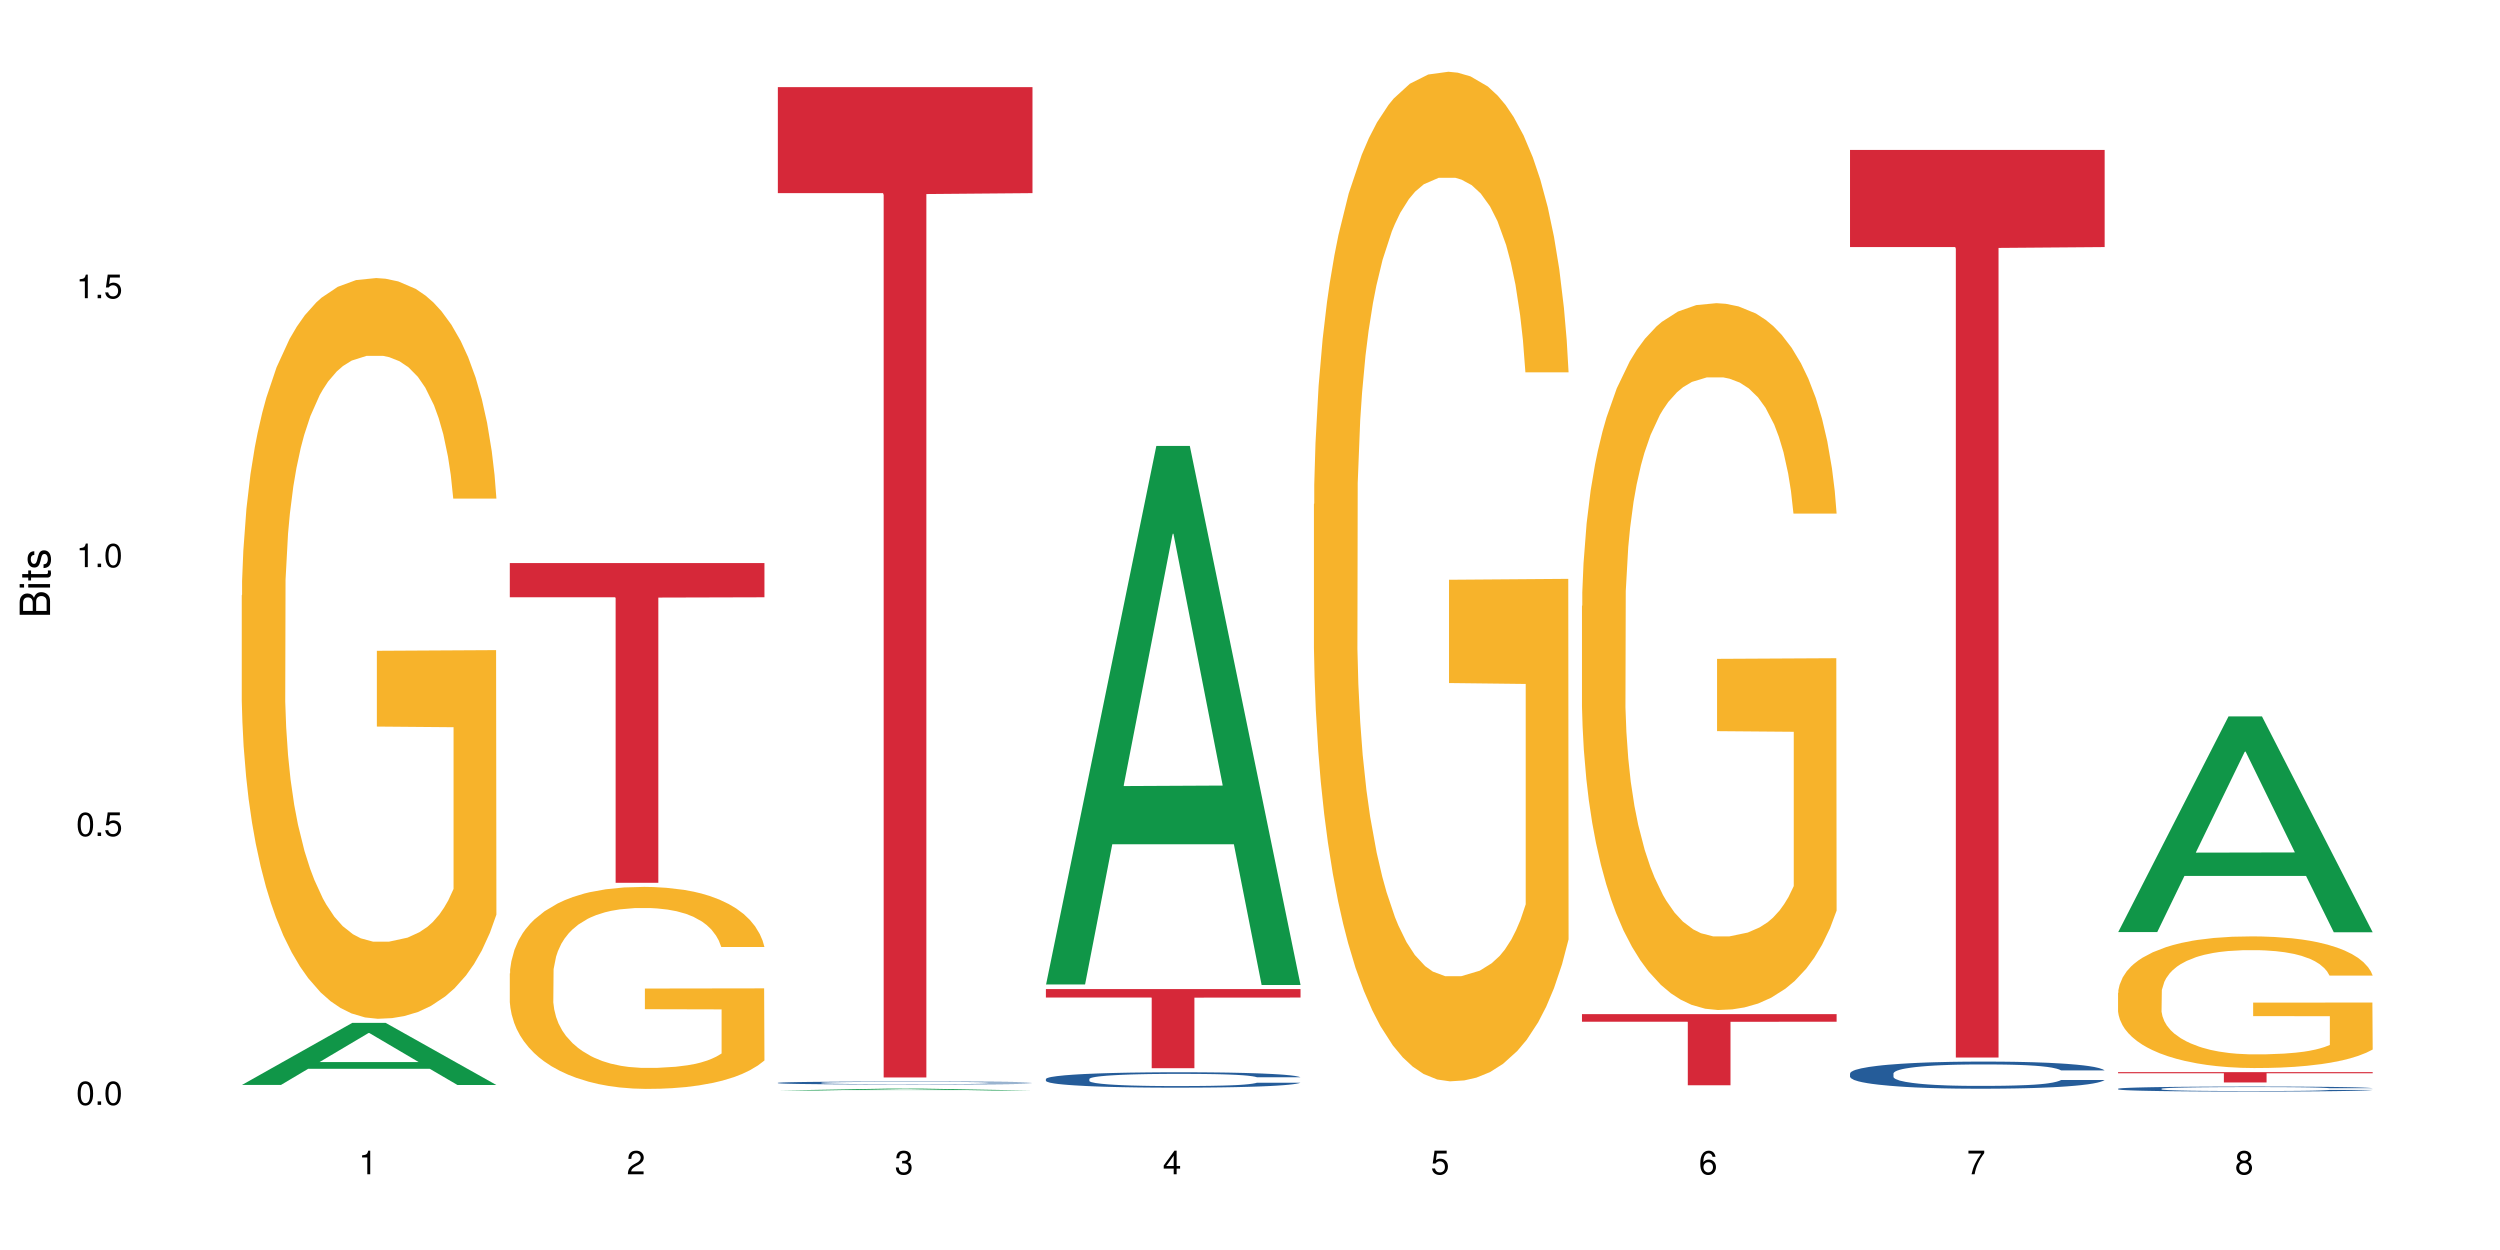 <?xml version="1.0" encoding="UTF-8"?>
<svg xmlns="http://www.w3.org/2000/svg" xmlns:xlink="http://www.w3.org/1999/xlink" width="720pt" height="360pt" viewBox="0 0 720 360" version="1.1">
<defs>
<g>
<symbol overflow="visible" id="glyph0-0">
<path style="stroke:none;" d=""/>
</symbol>
<symbol overflow="visible" id="glyph0-1">
<path style="stroke:none;" d="M 2.641 -6.797 C 2 -6.797 1.422 -6.531 1.078 -6.047 C 0.641 -5.453 0.406 -4.547 0.406 -3.297 C 0.406 -1 1.188 0.219 2.641 0.219 C 4.078 0.219 4.859 -1 4.859 -3.234 C 4.859 -4.562 4.656 -5.438 4.203 -6.047 C 3.844 -6.531 3.281 -6.797 2.641 -6.797 Z M 2.641 -6.047 C 3.547 -6.047 4 -5.125 4 -3.312 C 4 -1.375 3.562 -0.484 2.625 -0.484 C 1.734 -0.484 1.281 -1.422 1.281 -3.281 C 1.281 -5.141 1.734 -6.047 2.641 -6.047 Z M 2.641 -6.047 "/>
</symbol>
<symbol overflow="visible" id="glyph0-2">
<path style="stroke:none;" d="M 1.828 -1 L 0.828 -1 L 0.828 0 L 1.828 0 Z M 1.828 -1 "/>
</symbol>
<symbol overflow="visible" id="glyph0-3">
<path style="stroke:none;" d="M 4.562 -6.797 L 1.062 -6.797 L 0.547 -3.094 L 1.328 -3.094 C 1.719 -3.562 2.047 -3.734 2.578 -3.734 C 3.484 -3.734 4.062 -3.109 4.062 -2.094 C 4.062 -1.125 3.484 -0.531 2.578 -0.531 C 1.828 -0.531 1.375 -0.906 1.188 -1.672 L 0.328 -1.672 C 0.453 -1.109 0.547 -0.844 0.75 -0.594 C 1.125 -0.078 1.828 0.219 2.594 0.219 C 3.969 0.219 4.922 -0.781 4.922 -2.219 C 4.922 -3.562 4.031 -4.484 2.719 -4.484 C 2.25 -4.484 1.859 -4.359 1.469 -4.062 L 1.734 -5.969 L 4.562 -5.969 Z M 4.562 -6.797 "/>
</symbol>
<symbol overflow="visible" id="glyph0-4">
<path style="stroke:none;" d="M 2.484 -4.844 L 2.484 0 L 3.328 0 L 3.328 -6.797 L 2.766 -6.797 C 2.469 -5.75 2.281 -5.609 0.984 -5.453 L 0.984 -4.844 Z M 2.484 -4.844 "/>
</symbol>
<symbol overflow="visible" id="glyph0-5">
<path style="stroke:none;" d="M 4.859 -0.828 L 1.281 -0.828 C 1.359 -1.391 1.672 -1.75 2.5 -2.234 L 3.469 -2.75 C 4.406 -3.266 4.906 -3.969 4.906 -4.812 C 4.906 -5.375 4.672 -5.906 4.266 -6.266 C 3.859 -6.625 3.375 -6.797 2.719 -6.797 C 1.859 -6.797 1.219 -6.5 0.844 -5.922 C 0.609 -5.562 0.5 -5.125 0.484 -4.438 L 1.328 -4.438 C 1.359 -4.906 1.406 -5.188 1.531 -5.406 C 1.75 -5.812 2.188 -6.062 2.703 -6.062 C 3.469 -6.062 4.031 -5.516 4.031 -4.781 C 4.031 -4.25 3.719 -3.797 3.125 -3.438 L 2.234 -2.938 C 0.812 -2.141 0.406 -1.5 0.328 0 L 4.859 0 Z M 4.859 -0.828 "/>
</symbol>
<symbol overflow="visible" id="glyph0-6">
<path style="stroke:none;" d="M 2.125 -3.125 L 2.578 -3.125 C 3.516 -3.125 3.984 -2.703 3.984 -1.891 C 3.984 -1.031 3.469 -0.531 2.578 -0.531 C 1.656 -0.531 1.203 -0.984 1.156 -1.969 L 0.312 -1.969 C 0.344 -1.422 0.438 -1.078 0.609 -0.766 C 0.953 -0.109 1.625 0.219 2.547 0.219 C 3.953 0.219 4.859 -0.609 4.859 -1.906 C 4.859 -2.766 4.516 -3.25 3.703 -3.516 C 4.344 -3.766 4.656 -4.25 4.656 -4.938 C 4.656 -6.109 3.875 -6.797 2.578 -6.797 C 1.203 -6.797 0.484 -6.047 0.453 -4.609 L 1.297 -4.609 C 1.312 -5.016 1.344 -5.25 1.453 -5.453 C 1.641 -5.828 2.062 -6.062 2.594 -6.062 C 3.344 -6.062 3.797 -5.625 3.797 -4.906 C 3.797 -4.422 3.609 -4.141 3.25 -3.984 C 3.016 -3.891 2.719 -3.844 2.125 -3.844 Z M 2.125 -3.125 "/>
</symbol>
<symbol overflow="visible" id="glyph0-7">
<path style="stroke:none;" d="M 3.141 -1.625 L 3.141 0 L 3.984 0 L 3.984 -1.625 L 4.984 -1.625 L 4.984 -2.391 L 3.984 -2.391 L 3.984 -6.797 L 3.359 -6.797 L 0.266 -2.516 L 0.266 -1.625 Z M 3.141 -2.391 L 1 -2.391 L 3.141 -5.359 Z M 3.141 -2.391 "/>
</symbol>
<symbol overflow="visible" id="glyph0-8">
<path style="stroke:none;" d="M 4.781 -5.031 C 4.609 -6.141 3.891 -6.797 2.844 -6.797 C 2.094 -6.797 1.422 -6.438 1.031 -5.828 C 0.609 -5.172 0.406 -4.344 0.406 -3.094 C 0.406 -1.953 0.578 -1.234 0.984 -0.625 C 1.359 -0.078 1.953 0.219 2.703 0.219 C 3.984 0.219 4.922 -0.734 4.922 -2.078 C 4.922 -3.344 4.062 -4.234 2.844 -4.234 C 2.172 -4.234 1.641 -3.969 1.281 -3.469 C 1.281 -5.125 1.828 -6.047 2.797 -6.047 C 3.391 -6.047 3.797 -5.672 3.938 -5.031 Z M 2.734 -3.484 C 3.547 -3.484 4.062 -2.922 4.062 -2 C 4.062 -1.156 3.484 -0.531 2.703 -0.531 C 1.922 -0.531 1.328 -1.188 1.328 -2.047 C 1.328 -2.891 1.906 -3.484 2.734 -3.484 Z M 2.734 -3.484 "/>
</symbol>
<symbol overflow="visible" id="glyph0-9">
<path style="stroke:none;" d="M 4.984 -6.797 L 0.438 -6.797 L 0.438 -5.969 L 4.109 -5.969 C 2.5 -3.656 1.828 -2.234 1.328 0 L 2.219 0 C 2.594 -2.172 3.453 -4.047 4.984 -6.094 Z M 4.984 -6.797 "/>
</symbol>
<symbol overflow="visible" id="glyph0-10">
<path style="stroke:none;" d="M 3.75 -3.578 C 4.453 -4 4.688 -4.344 4.688 -4.984 C 4.688 -6.047 3.844 -6.797 2.641 -6.797 C 1.438 -6.797 0.594 -6.047 0.594 -4.984 C 0.594 -4.359 0.828 -4.016 1.516 -3.578 C 0.734 -3.203 0.359 -2.641 0.359 -1.891 C 0.359 -0.641 1.297 0.219 2.641 0.219 C 3.984 0.219 4.922 -0.641 4.922 -1.875 C 4.922 -2.641 4.531 -3.203 3.75 -3.578 Z M 2.641 -6.047 C 3.359 -6.047 3.812 -5.625 3.812 -4.969 C 3.812 -4.344 3.344 -3.922 2.641 -3.922 C 1.922 -3.922 1.453 -4.344 1.453 -4.984 C 1.453 -5.625 1.922 -6.047 2.641 -6.047 Z M 2.641 -3.203 C 3.484 -3.203 4.062 -2.672 4.062 -1.875 C 4.062 -1.062 3.484 -0.531 2.625 -0.531 C 1.797 -0.531 1.219 -1.078 1.219 -1.875 C 1.219 -2.672 1.797 -3.203 2.641 -3.203 Z M 2.641 -3.203 "/>
</symbol>
<symbol overflow="visible" id="glyph1-0">
<path style="stroke:none;" d=""/>
</symbol>
<symbol overflow="visible" id="glyph1-1">
<path style="stroke:none;" d="M 0 -0.953 L 0 -4.891 C 0 -5.719 -0.234 -6.344 -0.734 -6.797 C -1.188 -7.234 -1.812 -7.469 -2.5 -7.469 C -3.547 -7.469 -4.188 -7 -4.625 -5.875 C -4.984 -6.672 -5.641 -7.094 -6.531 -7.094 C -7.156 -7.094 -7.734 -6.859 -8.141 -6.391 C -8.562 -5.938 -8.75 -5.344 -8.75 -4.5 L -8.75 -0.953 Z M -4.984 -2.062 L -7.766 -2.062 L -7.766 -4.219 C -7.766 -4.844 -7.688 -5.203 -7.453 -5.5 C -7.219 -5.812 -6.859 -5.969 -6.375 -5.969 C -5.906 -5.969 -5.531 -5.812 -5.297 -5.5 C -5.062 -5.203 -4.984 -4.844 -4.984 -4.219 Z M -0.984 -2.062 L -4 -2.062 L -4 -4.781 C -4 -5.328 -3.859 -5.688 -3.578 -5.953 C -3.297 -6.219 -2.922 -6.359 -2.484 -6.359 C -2.062 -6.359 -1.688 -6.219 -1.406 -5.953 C -1.109 -5.688 -0.984 -5.328 -0.984 -4.781 Z M -0.984 -2.062 "/>
</symbol>
<symbol overflow="visible" id="glyph1-2">
<path style="stroke:none;" d="M -6.281 -1.797 L -6.281 -0.797 L 0 -0.797 L 0 -1.797 Z M -8.75 -1.797 L -8.75 -0.797 L -7.484 -0.797 L -7.484 -1.797 Z M -8.75 -1.797 "/>
</symbol>
<symbol overflow="visible" id="glyph1-3">
<path style="stroke:none;" d="M -6.281 -3.047 L -6.281 -2.016 L -8.016 -2.016 L -8.016 -1.016 L -6.281 -1.016 L -6.281 -0.172 L -5.469 -0.172 L -5.469 -1.016 L -0.719 -1.016 C -0.078 -1.016 0.281 -1.453 0.281 -2.234 C 0.281 -2.469 0.25 -2.719 0.188 -3.047 L -0.641 -3.047 C -0.609 -2.922 -0.594 -2.766 -0.594 -2.562 C -0.594 -2.141 -0.719 -2.016 -1.156 -2.016 L -5.469 -2.016 L -5.469 -3.047 Z M -6.281 -3.047 "/>
</symbol>
<symbol overflow="visible" id="glyph1-4">
<path style="stroke:none;" d="M -4.531 -5.25 C -5.766 -5.25 -6.469 -4.422 -6.469 -2.969 C -6.469 -1.516 -5.719 -0.562 -4.547 -0.562 C -3.562 -0.562 -3.094 -1.062 -2.734 -2.562 L -2.516 -3.484 C -2.344 -4.188 -2.094 -4.469 -1.625 -4.469 C -1.047 -4.469 -0.641 -3.875 -0.641 -3 C -0.641 -2.453 -0.797 -2 -1.062 -1.75 C -1.25 -1.594 -1.422 -1.531 -1.875 -1.469 L -1.875 -0.406 C -0.422 -0.453 0.281 -1.266 0.281 -2.922 C 0.281 -4.5 -0.5 -5.516 -1.719 -5.516 C -2.656 -5.516 -3.172 -4.984 -3.469 -3.734 L -3.703 -2.766 C -3.891 -1.953 -4.156 -1.609 -4.594 -1.609 C -5.172 -1.609 -5.547 -2.125 -5.547 -2.938 C -5.547 -3.75 -5.203 -4.172 -4.531 -4.203 Z M -4.531 -5.25 "/>
</symbol>
</g>
</defs>
<g id="surface106814">
<rect x="0" y="0" width="720" height="360" style="fill:rgb(100%,100%,100%);fill-opacity:1;stroke:none;"/>
<path style=" stroke:none;fill-rule:nonzero;fill:rgb(6.275%,58.824%,28.235%);fill-opacity:1;" d="M 69.629 312.469 L 69.707 312.453 L 101.441 294.594 L 111.078 294.594 L 142.965 312.488 L 131.762 312.488 L 123.77 307.816 L 88.746 307.816 L 80.91 312.469 L 69.629 312.469 L 92.117 305.883 L 120.559 305.867 L 106.375 297.516 L 106.219 297.5 L 106.062 297.551 L 92.039 305.867 L 92.117 305.883 Z M 69.629 312.469 "/>
<path style=" stroke:none;fill-rule:nonzero;fill:rgb(96.863%,70.196%,16.863%);fill-opacity:1;" d="M 69.629 171.453 L 69.719 171.258 L 69.719 167.359 L 70.078 158.594 L 70.973 146.516 L 72.133 136.578 L 73.387 128.785 L 74.191 124.695 L 75.531 118.848 L 76.695 114.562 L 79.645 105.797 L 83.402 97.613 L 85.461 94.105 L 87.785 90.793 L 91.094 87.094 L 92.613 85.727 L 97.266 82.609 L 102.543 80.664 L 108.355 80.078 L 111.039 80.273 L 114.703 81.051 L 119.711 83.195 L 122.574 85.145 L 124.809 87.094 L 127.137 89.625 L 129.996 93.52 L 132.68 98.195 L 134.828 102.871 L 136.973 108.719 L 138.762 114.953 L 140.281 121.77 L 141.625 129.953 L 142.43 136.773 L 142.965 143.59 L 130.535 143.59 L 129.82 136.773 L 129.016 131.512 L 127.672 125.082 L 126.332 120.406 L 124.988 116.707 L 122.484 111.641 L 120.34 108.523 L 117.656 105.797 L 115.062 104.043 L 112.109 102.871 L 110.32 102.484 L 105.582 102.484 L 101.289 103.848 L 98.785 105.406 L 96.996 106.965 L 94.492 109.887 L 92.973 112.223 L 92.078 113.781 L 89.395 119.824 L 87.605 125.277 L 86.621 128.98 L 85.371 134.824 L 84.477 140.086 L 83.492 147.879 L 82.953 153.723 L 82.238 166.973 L 82.148 202.039 L 82.418 209.441 L 82.953 217.43 L 83.672 224.445 L 84.742 231.848 L 85.816 237.5 L 87.695 245.098 L 89.305 250.16 L 90.559 253.473 L 92.973 258.734 L 93.957 260.488 L 96.281 263.996 L 98.695 266.723 L 101.648 269.059 L 103.883 270.23 L 107.461 271.203 L 112.02 271.203 L 117.387 270.035 L 120.785 268.477 L 123.109 266.918 L 124.633 265.555 L 126.508 263.41 L 127.852 261.461 L 129.102 259.32 L 130.625 256.008 L 130.625 209.441 L 108.535 209.25 L 108.535 187.43 L 142.875 187.234 L 142.965 263.41 L 141.086 268.672 L 138.762 273.734 L 136.527 277.633 L 134.199 280.945 L 130.891 284.645 L 128.207 286.984 L 124.094 289.711 L 120.34 291.465 L 116.402 292.633 L 112.914 293.219 L 108.801 293.414 L 105.137 293.023 L 101.199 291.855 L 98.07 290.297 L 95.207 288.348 L 92.344 285.816 L 88.77 281.723 L 86.441 278.41 L 84.027 274.32 L 81.613 269.449 L 79.469 264.191 L 78.035 260.098 L 76.605 255.422 L 75.086 249.578 L 73.652 242.953 L 72.582 236.914 L 71.598 230.094 L 70.883 223.664 L 70.164 214.898 L 69.809 207.883 L 69.629 201.844 Z M 69.629 171.453 "/>
<path style=" stroke:none;fill-rule:nonzero;fill:rgb(96.863%,70.196%,16.863%);fill-opacity:1;" d="M 146.824 280.34 L 146.914 280.289 L 146.914 279.227 L 147.273 276.836 L 148.168 273.539 L 149.328 270.832 L 150.582 268.703 L 151.387 267.59 L 152.727 265.996 L 153.891 264.824 L 156.844 262.434 L 160.598 260.203 L 162.656 259.246 L 164.98 258.344 L 168.289 257.332 L 169.809 256.961 L 174.461 256.113 L 179.738 255.582 L 185.551 255.422 L 188.234 255.473 L 191.898 255.688 L 196.91 256.27 L 199.77 256.801 L 202.008 257.332 L 204.332 258.023 L 207.195 259.086 L 209.875 260.363 L 212.023 261.637 L 214.168 263.23 L 215.957 264.934 L 217.477 266.793 L 218.82 269.023 L 219.625 270.883 L 220.16 272.742 L 207.73 272.742 L 207.016 270.883 L 206.211 269.449 L 204.867 267.695 L 203.527 266.418 L 202.184 265.41 L 199.68 264.027 L 197.535 263.18 L 194.852 262.434 L 192.258 261.957 L 189.305 261.637 L 187.52 261.531 L 182.777 261.531 L 178.484 261.902 L 175.98 262.328 L 174.191 262.754 L 171.688 263.551 L 170.168 264.188 L 169.273 264.613 L 166.59 266.262 L 164.801 267.75 L 163.816 268.758 L 162.566 270.352 L 161.672 271.785 L 160.688 273.91 L 160.152 275.508 L 159.434 279.117 L 159.348 288.684 L 159.613 290.703 L 160.152 292.883 L 160.867 294.793 L 161.941 296.812 L 163.012 298.355 L 164.891 300.426 L 166.5 301.809 L 167.754 302.711 L 170.168 304.145 L 171.152 304.625 L 173.477 305.582 L 175.891 306.324 L 178.844 306.961 L 181.078 307.281 L 184.656 307.547 L 189.219 307.547 L 194.582 307.227 L 197.98 306.801 L 200.309 306.379 L 201.828 306.004 L 203.707 305.422 L 205.047 304.891 L 206.301 304.305 L 207.82 303.402 L 207.82 290.703 L 185.73 290.648 L 185.73 284.699 L 220.07 284.645 L 220.16 305.422 L 218.285 306.855 L 215.957 308.238 L 213.723 309.301 L 211.398 310.203 L 208.086 311.211 L 205.406 311.852 L 201.289 312.594 L 197.535 313.074 L 193.598 313.391 L 190.113 313.551 L 185.996 313.605 L 182.332 313.496 L 178.395 313.18 L 175.266 312.754 L 172.402 312.223 L 169.543 311.531 L 165.965 310.414 L 163.641 309.512 L 161.223 308.395 L 158.809 307.066 L 156.664 305.633 L 155.23 304.52 L 153.801 303.242 L 152.281 301.648 L 150.852 299.84 L 149.777 298.195 L 148.793 296.336 L 148.078 294.582 L 147.363 292.191 L 147.004 290.277 L 146.824 288.629 Z M 146.824 280.34 "/>
<path style=" stroke:none;fill-rule:nonzero;fill:rgb(83.922%,15.686%,22.353%);fill-opacity:1;" d="M 146.824 162.16 L 220.16 162.16 L 220.16 172.016 L 189.598 172.102 L 189.598 254.242 L 177.301 254.242 L 177.301 172.188 L 177.121 172.016 L 146.824 172.016 Z M 146.824 162.16 "/>
<path style=" stroke:none;fill-rule:nonzero;fill:rgb(6.275%,58.824%,28.235%);fill-opacity:1;" d="M 224.02 314.078 L 224.098 314.078 L 255.832 313.516 L 265.469 313.516 L 297.355 314.078 L 286.152 314.078 L 278.16 313.934 L 243.141 313.934 L 235.305 314.078 L 224.02 314.078 L 246.508 313.871 L 274.949 313.871 L 260.77 313.605 L 260.609 313.605 L 260.453 313.609 L 246.43 313.871 L 246.508 313.871 Z M 224.02 314.078 "/>
<path style=" stroke:none;fill-rule:nonzero;fill:rgb(14.51%,36.078%,60%);fill-opacity:1;" d="M 224.02 311.852 L 224.109 311.852 L 224.109 311.832 L 224.379 311.805 L 225.004 311.766 L 225.633 311.738 L 227.242 311.691 L 229.477 311.648 L 231.801 311.613 L 233.5 311.594 L 235.023 311.578 L 238.508 311.551 L 240.746 311.535 L 243.16 311.52 L 246.113 311.508 L 248.258 311.5 L 253.086 311.488 L 256.664 311.48 L 265.43 311.48 L 269.008 311.484 L 271.602 311.488 L 274.461 311.492 L 276.875 311.5 L 281.082 311.516 L 284.836 311.539 L 286.535 311.551 L 289.219 311.574 L 291.277 311.598 L 292.707 311.621 L 294.316 311.648 L 295.746 311.684 L 296.82 311.723 L 297.355 311.758 L 284.836 311.758 L 284.211 311.727 L 283.496 311.703 L 282.152 311.668 L 280.812 311.648 L 278.934 311.625 L 277.234 311.609 L 274.91 311.594 L 272.852 311.586 L 270.707 311.578 L 268.648 311.574 L 264.715 311.57 L 258.453 311.57 L 254.965 311.578 L 253.086 311.582 L 250.406 311.594 L 248.527 311.602 L 246.289 311.617 L 244.77 311.633 L 242.891 311.652 L 241.551 311.672 L 240.031 311.695 L 239.137 311.715 L 238.332 311.738 L 237.613 311.762 L 237.078 311.789 L 236.723 311.82 L 236.543 311.848 L 236.543 311.969 L 236.723 311.996 L 237.168 312.031 L 238.332 312.078 L 240.031 312.121 L 241.996 312.152 L 243.875 312.176 L 244.949 312.188 L 246.379 312.199 L 248.617 312.215 L 251.836 312.23 L 253.715 312.238 L 256.574 312.242 L 259.527 312.246 L 263.461 312.246 L 266.949 312.242 L 269.273 312.238 L 271.691 312.234 L 275 312.219 L 277.055 312.207 L 278.844 312.191 L 280.188 312.176 L 281.082 312.164 L 282.422 312.141 L 283.496 312.113 L 284.301 312.086 L 284.836 312.059 L 297.355 312.059 L 296.82 312.09 L 296.016 312.121 L 295.211 312.145 L 293.957 312.172 L 292.527 312.195 L 290.473 312.223 L 288.773 312.242 L 286.535 312.262 L 284.48 312.277 L 282.242 312.289 L 278.934 312.305 L 276.789 312.312 L 274.461 312.32 L 271.691 312.324 L 268.203 312.332 L 264.445 312.336 L 260.957 312.336 L 257.203 312.332 L 254.43 312.332 L 250.762 312.324 L 246.199 312.309 L 242.891 312.293 L 240.297 312.281 L 238.062 312.266 L 235.559 312.242 L 232.34 312.207 L 230.371 312.184 L 229.031 312.16 L 227.508 312.129 L 226.438 312.102 L 225.184 312.059 L 224.289 312.004 L 224.02 311.961 Z M 224.02 311.852 "/>
<path style=" stroke:none;fill-rule:nonzero;fill:rgb(83.922%,15.686%,22.353%);fill-opacity:1;" d="M 224.02 25.09 L 297.355 25.09 L 297.355 55.621 L 266.793 55.887 L 266.793 310.301 L 254.496 310.301 L 254.496 56.156 L 254.316 55.621 L 224.02 55.621 Z M 224.02 25.09 "/>
<path style=" stroke:none;fill-rule:nonzero;fill:rgb(6.275%,58.824%,28.235%);fill-opacity:1;" d="M 301.219 283.535 L 301.297 283.391 L 333.027 128.422 L 342.664 128.422 L 374.555 283.68 L 363.348 283.68 L 355.355 243.152 L 320.336 243.152 L 312.5 283.535 L 301.219 283.535 L 323.703 226.387 L 352.145 226.242 L 337.965 153.789 L 337.809 153.641 L 337.648 154.078 L 323.625 226.242 L 323.703 226.387 Z M 301.219 283.535 "/>
<path style=" stroke:none;fill-rule:nonzero;fill:rgb(14.51%,36.078%,60%);fill-opacity:1;" d="M 301.219 310.742 L 301.305 310.738 L 301.305 310.641 L 301.574 310.488 L 302.199 310.293 L 302.828 310.16 L 304.438 309.922 L 306.672 309.688 L 308.996 309.512 L 310.695 309.406 L 312.219 309.324 L 315.707 309.176 L 317.941 309.098 L 320.355 309.027 L 323.309 308.961 L 325.453 308.918 L 330.285 308.855 L 333.859 308.824 L 336.633 308.812 L 342.625 308.812 L 346.203 308.828 L 348.797 308.852 L 351.656 308.883 L 354.074 308.918 L 358.277 309.008 L 362.031 309.121 L 363.73 309.188 L 366.414 309.312 L 368.473 309.434 L 369.902 309.539 L 371.512 309.688 L 372.945 309.871 L 374.016 310.078 L 374.555 310.254 L 362.031 310.254 L 361.406 310.09 L 360.691 309.965 L 359.348 309.797 L 358.008 309.68 L 356.129 309.562 L 354.43 309.488 L 352.105 309.41 L 350.047 309.359 L 347.902 309.324 L 345.844 309.301 L 341.91 309.277 L 337.348 309.277 L 335.648 309.285 L 332.16 309.316 L 330.285 309.344 L 327.602 309.402 L 325.723 309.453 L 323.484 309.535 L 321.965 309.605 L 320.086 309.711 L 318.746 309.801 L 317.227 309.938 L 316.332 310.039 L 315.527 310.152 L 314.812 310.285 L 314.273 310.426 L 313.918 310.578 L 313.738 310.723 L 313.738 311.352 L 313.918 311.496 L 314.363 311.668 L 315.527 311.914 L 317.227 312.129 L 319.195 312.301 L 321.07 312.422 L 322.145 312.477 L 323.574 312.543 L 325.812 312.625 L 329.031 312.703 L 330.91 312.738 L 333.77 312.77 L 336.723 312.785 L 340.656 312.785 L 344.145 312.77 L 346.473 312.75 L 348.887 312.719 L 352.195 312.648 L 354.25 312.582 L 356.039 312.508 L 357.383 312.43 L 358.277 312.363 L 359.617 312.238 L 360.691 312.102 L 361.496 311.957 L 362.031 311.82 L 374.555 311.82 L 374.016 311.984 L 373.211 312.141 L 372.406 312.258 L 371.156 312.402 L 369.723 312.527 L 367.668 312.668 L 365.969 312.762 L 363.73 312.863 L 361.676 312.941 L 359.438 313.008 L 356.129 313.09 L 353.984 313.129 L 351.656 313.168 L 348.887 313.199 L 345.398 313.227 L 341.641 313.242 L 338.152 313.246 L 334.398 313.238 L 331.625 313.223 L 327.957 313.188 L 323.398 313.113 L 320.086 313.035 L 317.496 312.961 L 315.258 312.879 L 312.754 312.77 L 309.535 312.59 L 307.566 312.453 L 306.227 312.34 L 304.707 312.184 L 303.633 312.039 L 302.379 311.812 L 301.484 311.523 L 301.219 311.301 Z M 301.219 310.742 "/>
<path style=" stroke:none;fill-rule:nonzero;fill:rgb(83.922%,15.686%,22.353%);fill-opacity:1;" d="M 301.219 284.859 L 374.555 284.859 L 374.555 287.297 L 343.988 287.32 L 343.988 307.633 L 331.691 307.633 L 331.691 287.34 L 331.516 287.297 L 301.219 287.297 Z M 301.219 284.859 "/>
<path style=" stroke:none;fill-rule:nonzero;fill:rgb(96.863%,70.196%,16.863%);fill-opacity:1;" d="M 378.414 145.199 L 378.504 144.934 L 378.504 139.621 L 378.859 127.676 L 379.754 111.211 L 380.918 97.668 L 382.168 87.047 L 382.973 81.469 L 384.316 73.504 L 385.477 67.664 L 388.43 55.715 L 392.188 44.562 L 394.242 39.781 L 396.566 35.266 L 399.879 30.223 L 401.398 28.363 L 406.047 24.113 L 411.324 21.461 L 417.137 20.664 L 419.82 20.93 L 423.488 21.992 L 428.496 24.91 L 431.359 27.566 L 433.594 30.223 L 435.918 33.676 L 438.781 38.984 L 441.465 45.359 L 443.609 51.73 L 445.758 59.695 L 447.547 68.195 L 449.066 77.488 L 450.406 88.641 L 451.211 97.934 L 451.75 107.227 L 439.316 107.227 L 438.602 97.934 L 437.797 90.766 L 436.457 82 L 435.113 75.629 L 433.773 70.582 L 431.27 63.68 L 429.121 59.43 L 426.438 55.715 L 423.848 53.324 L 420.895 51.73 L 419.105 51.199 L 414.367 51.199 L 410.074 53.059 L 407.57 55.184 L 405.781 57.309 L 403.277 61.289 L 401.754 64.477 L 400.859 66.602 L 398.18 74.832 L 396.391 82.266 L 395.406 87.312 L 394.152 95.277 L 393.258 102.449 L 392.277 113.07 L 391.738 121.035 L 391.023 139.094 L 390.934 186.887 L 391.203 196.98 L 391.738 207.867 L 392.453 217.426 L 393.527 227.516 L 394.602 235.215 L 396.48 245.57 L 398.09 252.477 L 399.34 256.988 L 401.754 264.16 L 402.738 266.551 L 405.066 271.328 L 407.48 275.047 L 410.43 278.234 L 412.668 279.824 L 416.242 281.152 L 420.805 281.152 L 426.172 279.559 L 429.57 277.438 L 431.895 275.312 L 433.414 273.453 L 435.293 270.531 L 436.637 267.875 L 437.887 264.957 L 439.406 260.441 L 439.406 196.98 L 417.316 196.715 L 417.316 166.973 L 451.66 166.707 L 451.75 270.531 L 449.871 277.703 L 447.547 284.605 L 445.309 289.918 L 442.984 294.43 L 439.676 299.477 L 436.992 302.66 L 432.879 306.379 L 429.121 308.77 L 425.188 310.363 L 421.699 311.16 L 417.586 311.426 L 413.918 310.895 L 409.984 309.301 L 406.852 307.176 L 403.992 304.52 L 401.129 301.07 L 397.551 295.492 L 395.227 290.977 L 392.812 285.402 L 390.398 278.766 L 388.25 271.594 L 386.82 266.02 L 385.391 259.645 L 383.867 251.68 L 382.438 242.652 L 381.363 234.418 L 380.379 225.125 L 379.664 216.363 L 378.949 204.414 L 378.594 194.855 L 378.414 186.621 Z M 378.414 145.199 "/>
<path style=" stroke:none;fill-rule:nonzero;fill:rgb(96.863%,70.196%,16.863%);fill-opacity:1;" d="M 455.609 174.504 L 455.699 174.316 L 455.699 170.602 L 456.055 162.234 L 456.949 150.707 L 458.113 141.227 L 459.367 133.789 L 460.172 129.887 L 461.512 124.309 L 462.676 120.219 L 465.625 111.852 L 469.383 104.043 L 471.438 100.695 L 473.766 97.535 L 477.074 94.004 L 478.594 92.703 L 483.246 89.727 L 488.52 87.867 L 494.336 87.312 L 497.016 87.496 L 500.684 88.242 L 505.691 90.285 L 508.555 92.145 L 510.789 94.004 L 513.117 96.422 L 515.977 100.141 L 518.66 104.602 L 520.805 109.062 L 522.953 114.641 L 524.742 120.59 L 526.262 127.098 L 527.605 134.906 L 528.41 141.41 L 528.945 147.918 L 516.516 147.918 L 515.797 141.41 L 514.992 136.391 L 513.652 130.258 L 512.309 125.793 L 510.969 122.262 L 508.465 117.43 L 506.316 114.453 L 503.637 111.852 L 501.043 110.18 L 498.09 109.062 L 496.301 108.691 L 491.562 108.691 L 487.27 109.992 L 484.766 111.48 L 482.977 112.969 L 480.473 115.754 L 478.953 117.988 L 478.059 119.473 L 475.375 125.238 L 473.586 130.441 L 472.602 133.977 L 471.348 139.551 L 470.457 144.57 L 469.473 152.008 L 468.934 157.586 L 468.219 170.227 L 468.129 203.691 L 468.398 210.758 L 468.934 218.379 L 469.648 225.074 L 470.723 232.137 L 471.797 237.527 L 473.676 244.777 L 475.285 249.613 L 476.535 252.773 L 478.953 257.793 L 479.934 259.465 L 482.262 262.812 L 484.676 265.414 L 487.625 267.645 L 489.863 268.762 L 493.441 269.691 L 498 269.691 L 503.367 268.574 L 506.766 267.09 L 509.09 265.602 L 510.609 264.301 L 512.488 262.254 L 513.832 260.395 L 515.082 258.352 L 516.602 255.191 L 516.602 210.758 L 494.512 210.57 L 494.512 189.75 L 528.855 189.562 L 528.945 262.254 L 527.066 267.273 L 524.742 272.109 L 522.508 275.828 L 520.18 278.988 L 516.871 282.52 L 514.188 284.75 L 510.074 287.352 L 506.316 289.027 L 502.383 290.141 L 498.895 290.699 L 494.781 290.887 L 491.113 290.516 L 487.18 289.398 L 484.051 287.91 L 481.188 286.051 L 478.324 283.637 L 474.746 279.73 L 472.422 276.57 L 470.008 272.668 L 467.594 268.02 L 465.445 263 L 464.016 259.094 L 462.586 254.633 L 461.066 249.055 L 459.633 242.734 L 458.559 236.973 L 457.578 230.465 L 456.859 224.328 L 456.145 215.961 L 455.789 209.27 L 455.609 203.508 Z M 455.609 174.504 "/>
<path style=" stroke:none;fill-rule:nonzero;fill:rgb(83.922%,15.686%,22.353%);fill-opacity:1;" d="M 455.609 292.066 L 528.945 292.066 L 528.945 294.258 L 498.383 294.277 L 498.383 312.547 L 486.086 312.547 L 486.086 294.297 L 485.906 294.258 L 455.609 294.258 Z M 455.609 292.066 "/>
<path style=" stroke:none;fill-rule:nonzero;fill:rgb(14.51%,36.078%,60%);fill-opacity:1;" d="M 532.805 309.141 L 532.895 309.137 L 532.895 308.965 L 533.164 308.691 L 533.789 308.352 L 534.414 308.113 L 536.023 307.691 L 538.262 307.285 L 540.586 306.973 L 542.285 306.785 L 543.805 306.645 L 547.293 306.379 L 549.527 306.246 L 551.945 306.121 L 554.895 306 L 557.043 305.93 L 561.871 305.816 L 565.449 305.766 L 568.223 305.746 L 574.215 305.746 L 577.789 305.773 L 580.383 305.809 L 583.246 305.867 L 585.66 305.93 L 589.863 306.086 L 593.621 306.289 L 595.32 306.402 L 598.004 306.621 L 600.059 306.836 L 601.492 307.023 L 603.102 307.285 L 604.531 307.609 L 605.605 307.973 L 606.141 308.277 L 593.621 308.277 L 592.996 307.992 L 592.277 307.773 L 590.938 307.48 L 589.598 307.273 L 587.719 307.066 L 586.02 306.93 L 583.691 306.793 L 581.637 306.707 L 579.488 306.645 L 577.434 306.602 L 573.496 306.559 L 568.938 306.559 L 567.238 306.574 L 563.75 306.629 L 561.871 306.68 L 559.188 306.781 L 557.309 306.871 L 555.074 307.016 L 553.555 307.137 L 551.676 307.32 L 550.336 307.488 L 548.812 307.723 L 547.918 307.898 L 547.113 308.102 L 546.398 308.336 L 545.863 308.586 L 545.504 308.852 L 545.324 309.105 L 545.324 310.215 L 545.504 310.469 L 545.953 310.77 L 547.113 311.207 L 548.812 311.582 L 550.781 311.883 L 552.66 312.098 L 553.734 312.199 L 555.164 312.312 L 557.398 312.453 L 560.617 312.598 L 562.496 312.652 L 565.359 312.711 L 568.309 312.738 L 572.246 312.738 L 575.734 312.711 L 578.059 312.676 L 580.473 312.617 L 583.781 312.496 L 585.84 312.383 L 587.629 312.246 L 588.969 312.113 L 589.863 311.996 L 591.207 311.777 L 592.277 311.535 L 593.082 311.285 L 593.621 311.039 L 606.141 311.039 L 605.605 311.328 L 604.801 311.605 L 603.996 311.812 L 602.742 312.062 L 601.312 312.281 L 599.254 312.531 L 597.555 312.695 L 595.32 312.875 L 593.262 313.012 L 591.027 313.133 L 587.719 313.273 L 585.57 313.348 L 583.246 313.41 L 580.473 313.469 L 576.984 313.52 L 573.23 313.547 L 569.742 313.555 L 565.984 313.539 L 563.211 313.512 L 559.547 313.445 L 554.984 313.316 L 551.676 313.184 L 549.082 313.047 L 546.848 312.902 L 544.344 312.711 L 541.121 312.398 L 539.156 312.156 L 537.812 311.953 L 536.293 311.676 L 535.219 311.426 L 533.969 311.027 L 533.074 310.52 L 532.805 310.129 Z M 532.805 309.141 "/>
<path style=" stroke:none;fill-rule:nonzero;fill:rgb(83.922%,15.686%,22.353%);fill-opacity:1;" d="M 532.805 43.176 L 606.141 43.176 L 606.141 71.156 L 575.578 71.402 L 575.578 304.566 L 563.281 304.566 L 563.281 71.645 L 563.102 71.156 L 532.805 71.156 Z M 532.805 43.176 "/>
<path style=" stroke:none;fill-rule:nonzero;fill:rgb(6.275%,58.824%,28.235%);fill-opacity:1;" d="M 610 268.441 L 610.078 268.383 L 641.812 206.328 L 651.449 206.328 L 683.336 268.5 L 672.133 268.5 L 664.141 252.27 L 629.117 252.27 L 621.285 268.441 L 610 268.441 L 632.488 245.559 L 660.93 245.5 L 646.746 216.488 L 646.59 216.43 L 646.434 216.605 L 632.41 245.5 L 632.488 245.559 Z M 610 268.441 "/>
<path style=" stroke:none;fill-rule:nonzero;fill:rgb(14.51%,36.078%,60%);fill-opacity:1;" d="M 610 313.555 L 610.09 313.555 L 610.09 313.523 L 610.359 313.473 L 610.984 313.41 L 611.609 313.367 L 613.219 313.289 L 615.457 313.215 L 617.781 313.156 L 619.48 313.121 L 621 313.094 L 624.488 313.047 L 626.727 313.02 L 629.141 313 L 632.09 312.977 L 634.238 312.965 L 639.066 312.941 L 642.645 312.934 L 645.418 312.93 L 651.41 312.93 L 654.988 312.934 L 657.578 312.941 L 660.441 312.953 L 662.855 312.965 L 667.059 312.992 L 670.816 313.027 L 672.516 313.051 L 675.199 313.09 L 677.254 313.129 L 678.688 313.164 L 680.297 313.215 L 681.727 313.273 L 682.801 313.34 L 683.336 313.398 L 670.816 313.398 L 670.191 313.344 L 669.477 313.305 L 668.133 313.25 L 666.793 313.211 L 664.914 313.172 L 663.215 313.148 L 660.891 313.121 L 658.832 313.105 L 656.688 313.094 L 654.629 313.086 L 650.695 313.078 L 646.133 313.078 L 644.434 313.082 L 640.945 313.094 L 639.066 313.102 L 636.383 313.121 L 634.508 313.137 L 632.27 313.164 L 630.75 313.188 L 628.871 313.219 L 627.531 313.25 L 626.008 313.293 L 625.117 313.328 L 624.309 313.363 L 623.594 313.406 L 623.059 313.453 L 622.699 313.504 L 622.523 313.551 L 622.523 313.754 L 622.699 313.801 L 623.148 313.855 L 624.309 313.938 L 626.008 314.008 L 627.977 314.062 L 629.855 314.102 L 630.93 314.121 L 632.359 314.141 L 634.594 314.168 L 637.816 314.195 L 639.691 314.203 L 642.555 314.215 L 645.508 314.219 L 649.441 314.219 L 652.93 314.215 L 655.254 314.207 L 657.668 314.199 L 660.977 314.176 L 663.035 314.156 L 664.824 314.129 L 666.164 314.105 L 667.059 314.082 L 668.402 314.043 L 669.477 313.996 L 670.281 313.953 L 670.816 313.906 L 683.336 313.906 L 682.801 313.961 L 681.996 314.012 L 681.191 314.051 L 679.938 314.094 L 678.508 314.137 L 676.449 314.184 L 674.75 314.211 L 672.516 314.246 L 670.457 314.27 L 668.223 314.293 L 664.914 314.32 L 662.766 314.332 L 660.441 314.344 L 657.668 314.355 L 654.18 314.363 L 650.426 314.371 L 646.938 314.371 L 643.18 314.367 L 640.41 314.363 L 636.742 314.352 L 632.18 314.328 L 628.871 314.301 L 626.277 314.277 L 624.043 314.25 L 621.539 314.215 L 618.316 314.156 L 616.352 314.113 L 615.008 314.074 L 613.488 314.023 L 612.414 313.977 L 611.164 313.902 L 610.27 313.812 L 610 313.738 Z M 610 313.555 "/>
<path style=" stroke:none;fill-rule:nonzero;fill:rgb(96.863%,70.196%,16.863%);fill-opacity:1;" d="M 610 285.918 L 610.09 285.887 L 610.09 285.191 L 610.449 283.633 L 611.344 281.488 L 612.504 279.723 L 613.758 278.336 L 614.562 277.609 L 615.902 276.57 L 617.066 275.809 L 620.016 274.25 L 623.773 272.793 L 625.832 272.172 L 628.156 271.582 L 631.465 270.926 L 632.984 270.684 L 637.637 270.129 L 642.914 269.781 L 648.727 269.676 L 651.41 269.711 L 655.074 269.852 L 660.086 270.23 L 662.945 270.578 L 665.184 270.926 L 667.508 271.375 L 670.367 272.066 L 673.051 272.898 L 675.199 273.73 L 677.344 274.77 L 679.133 275.875 L 680.652 277.09 L 681.996 278.543 L 682.801 279.754 L 683.336 280.969 L 670.906 280.969 L 670.191 279.754 L 669.387 278.82 L 668.043 277.676 L 666.703 276.848 L 665.359 276.188 L 662.855 275.289 L 660.711 274.734 L 658.027 274.25 L 655.434 273.938 L 652.48 273.73 L 650.695 273.66 L 645.953 273.66 L 641.66 273.902 L 639.156 274.18 L 637.367 274.457 L 634.863 274.977 L 633.344 275.391 L 632.449 275.668 L 629.766 276.742 L 627.977 277.711 L 626.992 278.371 L 625.742 279.41 L 624.848 280.344 L 623.863 281.73 L 623.328 282.77 L 622.609 285.125 L 622.523 291.355 L 622.789 292.672 L 623.328 294.094 L 624.043 295.34 L 625.117 296.656 L 626.188 297.66 L 628.066 299.012 L 629.676 299.91 L 630.93 300.5 L 633.344 301.434 L 634.328 301.746 L 636.652 302.371 L 639.066 302.855 L 642.02 303.27 L 644.254 303.477 L 647.832 303.652 L 652.395 303.652 L 657.758 303.441 L 661.156 303.168 L 663.484 302.891 L 665.004 302.648 L 666.883 302.266 L 668.223 301.918 L 669.477 301.539 L 670.996 300.949 L 670.996 292.672 L 648.906 292.637 L 648.906 288.758 L 683.246 288.727 L 683.336 302.266 L 681.457 303.199 L 679.133 304.102 L 676.898 304.793 L 674.574 305.383 L 671.262 306.039 L 668.582 306.457 L 664.465 306.941 L 660.711 307.254 L 656.773 307.461 L 653.285 307.562 L 649.172 307.598 L 645.508 307.531 L 641.57 307.32 L 638.441 307.043 L 635.578 306.699 L 632.719 306.25 L 629.141 305.52 L 626.816 304.934 L 624.398 304.207 L 621.984 303.34 L 619.84 302.402 L 618.406 301.676 L 616.977 300.848 L 615.457 299.809 L 614.027 298.629 L 612.953 297.555 L 611.969 296.344 L 611.254 295.199 L 610.539 293.641 L 610.18 292.395 L 610 291.32 Z M 610 285.918 "/>
<path style=" stroke:none;fill-rule:nonzero;fill:rgb(83.922%,15.686%,22.353%);fill-opacity:1;" d="M 610 308.777 L 683.336 308.777 L 683.336 309.098 L 652.773 309.098 L 652.773 311.75 L 640.477 311.75 L 640.477 309.102 L 640.297 309.098 L 610 309.098 Z M 610 308.777 "/>
<g style="fill:rgb(0%,0%,0%);fill-opacity:1;">
  <use xlink:href="#glyph0-1" x="21.957" y="318.198"/>
  <use xlink:href="#glyph0-2" x="27.291" y="318.198"/>
  <use xlink:href="#glyph0-1" x="29.958" y="318.198"/>
</g>
<g style="fill:rgb(0%,0%,0%);fill-opacity:1;">
  <use xlink:href="#glyph0-1" x="21.957" y="240.761"/>
  <use xlink:href="#glyph0-2" x="27.291" y="240.761"/>
  <use xlink:href="#glyph0-3" x="29.958" y="240.761"/>
</g>
<g style="fill:rgb(0%,0%,0%);fill-opacity:1;">
  <use xlink:href="#glyph0-4" x="21.957" y="163.327"/>
  <use xlink:href="#glyph0-2" x="27.291" y="163.327"/>
  <use xlink:href="#glyph0-1" x="29.958" y="163.327"/>
</g>
<g style="fill:rgb(0%,0%,0%);fill-opacity:1;">
  <use xlink:href="#glyph0-4" x="21.957" y="85.89"/>
  <use xlink:href="#glyph0-2" x="27.291" y="85.89"/>
  <use xlink:href="#glyph0-3" x="29.958" y="85.89"/>
</g>
<g style="fill:rgb(0%,0%,0%);fill-opacity:1;">
  <use xlink:href="#glyph0-4" x="103.297" y="338.19"/>
</g>
<g style="fill:rgb(0%,0%,0%);fill-opacity:1;">
  <use xlink:href="#glyph0-5" x="180.492" y="338.19"/>
</g>
<g style="fill:rgb(0%,0%,0%);fill-opacity:1;">
  <use xlink:href="#glyph0-6" x="257.688" y="338.19"/>
</g>
<g style="fill:rgb(0%,0%,0%);fill-opacity:1;">
  <use xlink:href="#glyph0-7" x="334.887" y="338.19"/>
</g>
<g style="fill:rgb(0%,0%,0%);fill-opacity:1;">
  <use xlink:href="#glyph0-3" x="412.082" y="338.19"/>
</g>
<g style="fill:rgb(0%,0%,0%);fill-opacity:1;">
  <use xlink:href="#glyph0-8" x="489.277" y="338.19"/>
</g>
<g style="fill:rgb(0%,0%,0%);fill-opacity:1;">
  <use xlink:href="#glyph0-9" x="566.473" y="338.19"/>
</g>
<g style="fill:rgb(0%,0%,0%);fill-opacity:1;">
  <use xlink:href="#glyph0-10" x="643.668" y="338.19"/>
</g>
<g style="fill:rgb(0%,0%,0%);fill-opacity:1;">
  <use xlink:href="#glyph1-1" x="14.412" y="178.016"/>
  <use xlink:href="#glyph1-2" x="14.412" y="170.012"/>
  <use xlink:href="#glyph1-3" x="14.412" y="167.348"/>
  <use xlink:href="#glyph1-4" x="14.412" y="164.012"/>
</g>
</g>
</svg>
